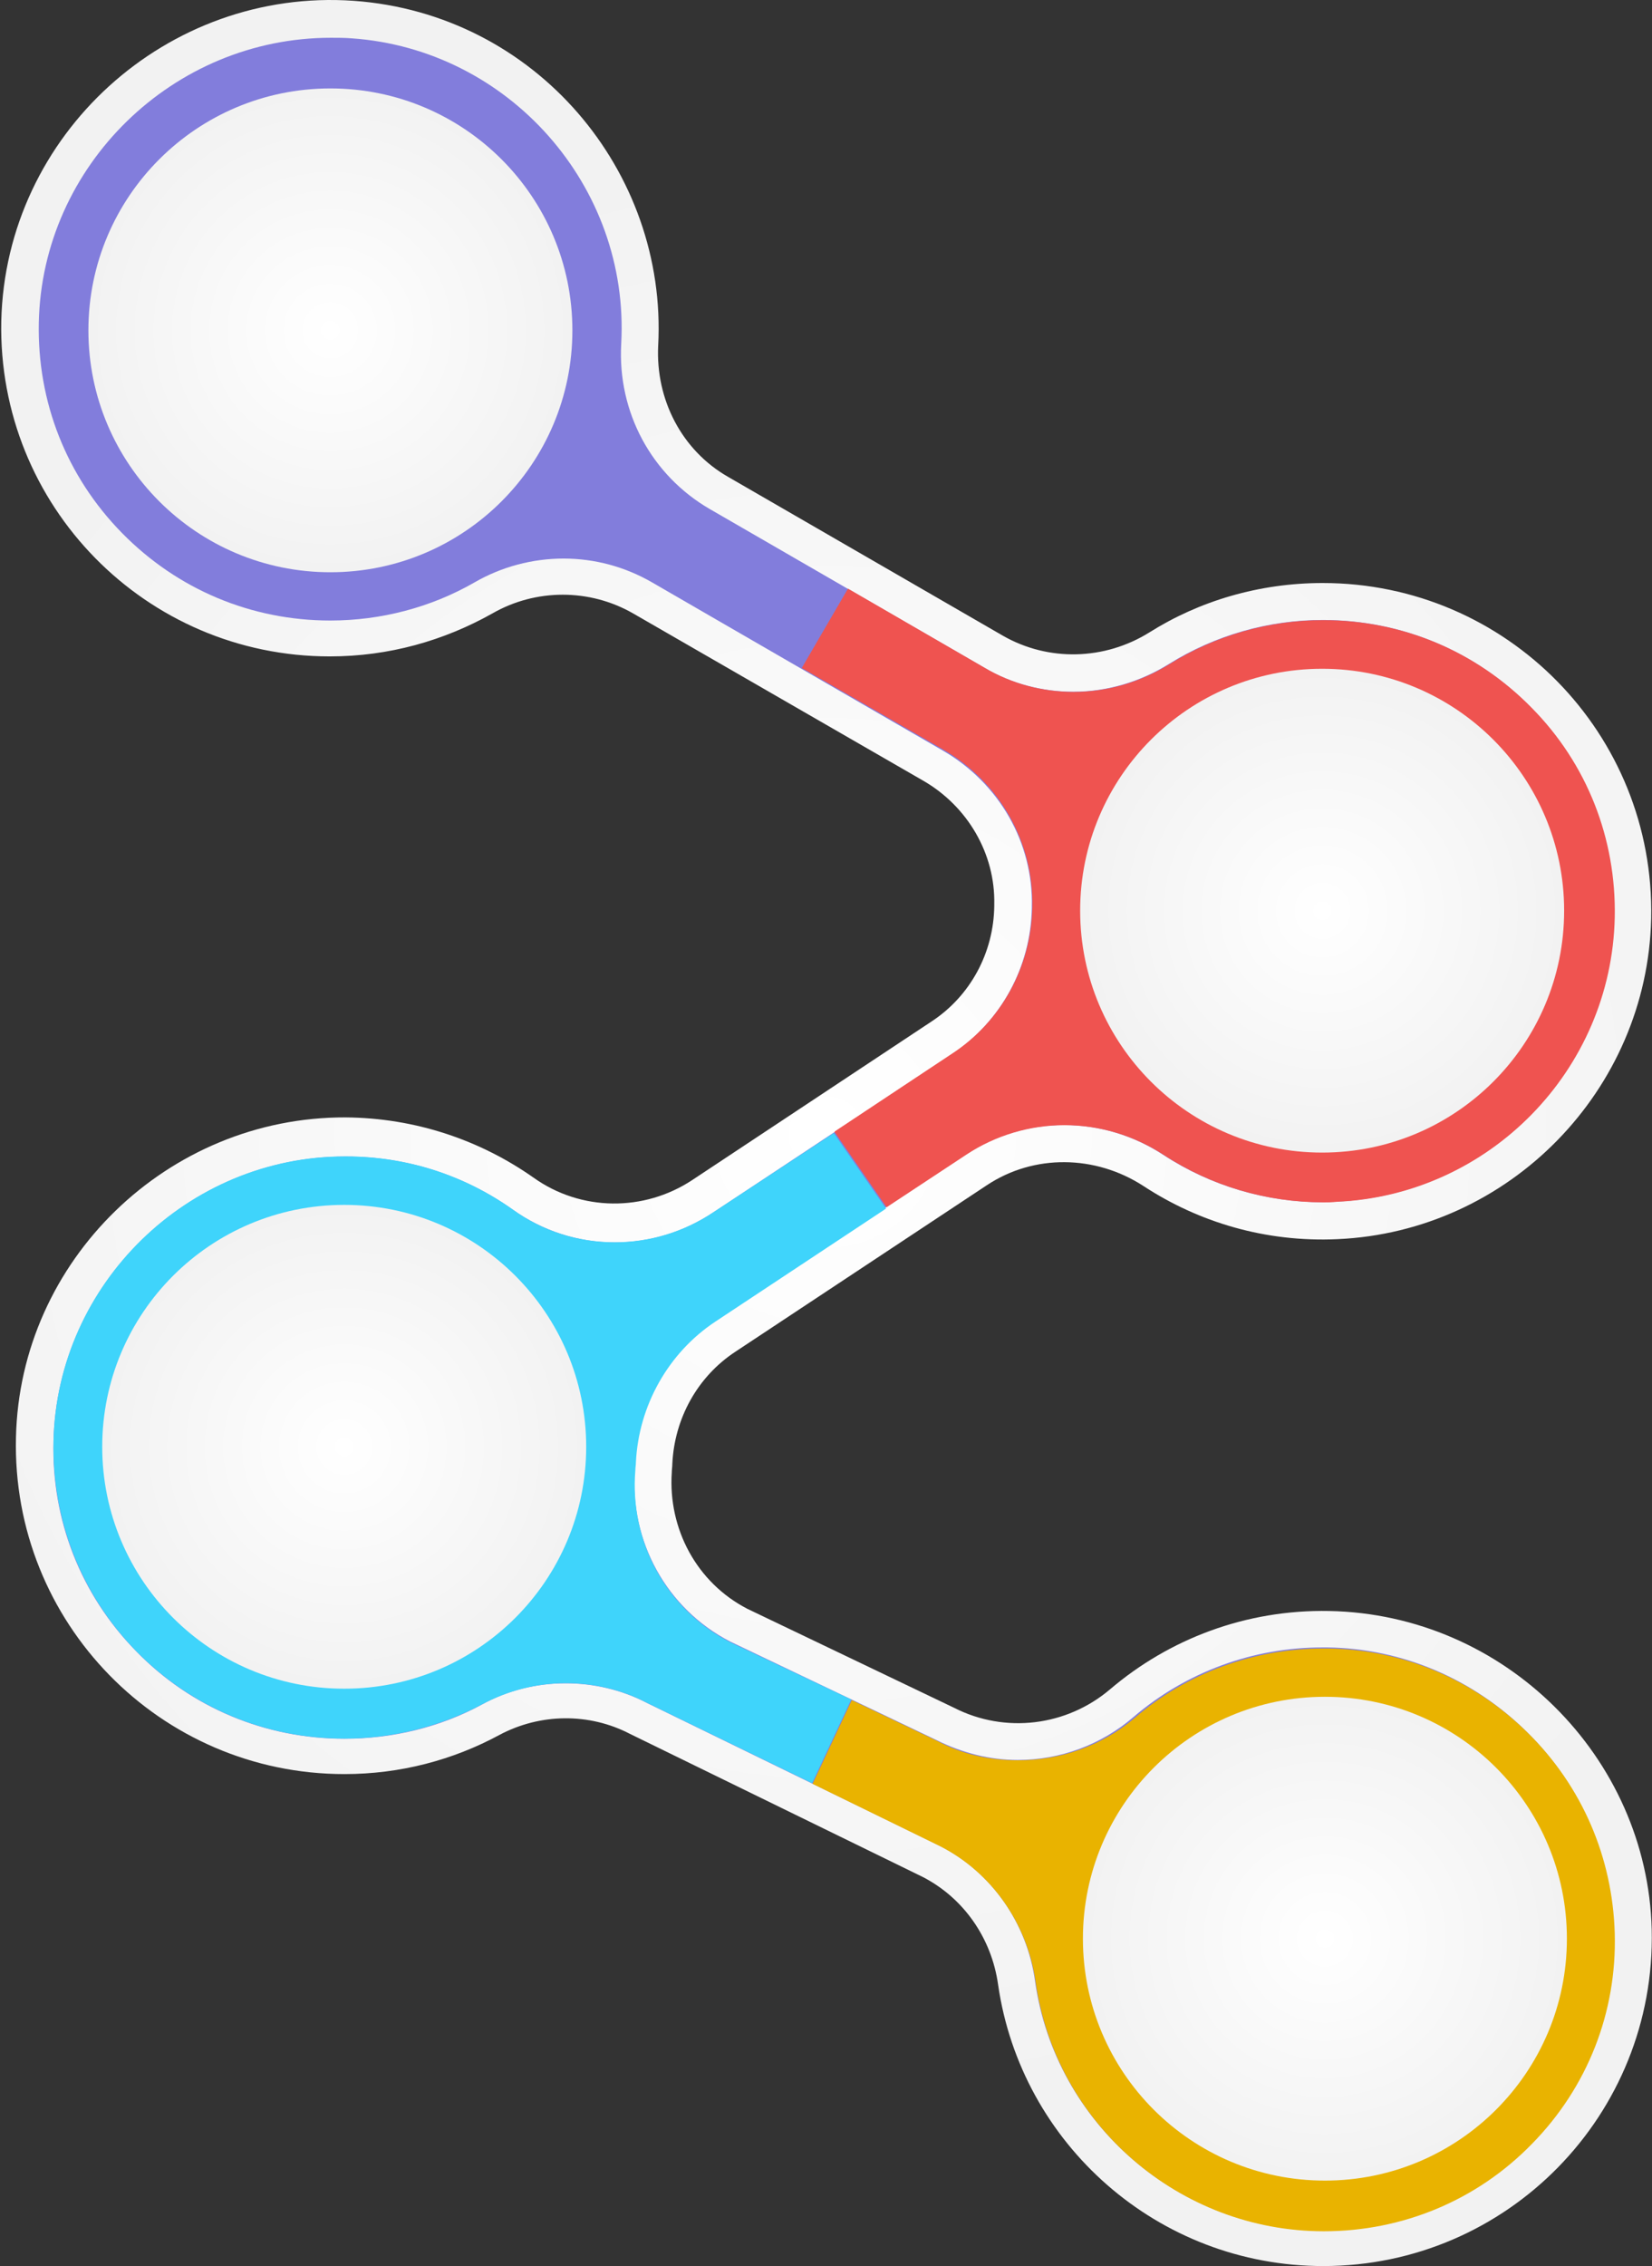 <svg width="598" height="820" viewBox="0 0 598 820" fill="none" xmlns="http://www.w3.org/2000/svg">
<rect x="0" y="0" width="598" height="820" fill="#333333" stroke="none"/>
<path d="M481.167 582.959C450.853 582.369 423.097 593.189 401.838 611.286C386.09 624.663 363.846 627.417 345.342 617.975L270.54 582.173C252.233 572.73 241.8 553.256 243.178 532.797C243.178 531.814 243.374 530.83 243.374 529.65C244.162 513.323 252.43 498.176 266.209 489.127L357.153 428.932C374.279 417.523 396.523 417.916 413.845 429.129C433.924 442.309 458.136 449.587 484.12 448.407C546.324 445.653 596.324 394.507 597.702 332.346C599.08 265.463 545.34 210.973 478.805 210.973C455.774 210.973 434.121 217.465 416.011 228.874C399.869 238.906 379.594 239.497 363.058 230.054L263.65 172.614C246.721 162.975 237.272 144.484 238.256 125.009C241.603 62.06 193.966 5.013 128.021 0.292C60.502 -4.429 2.038 48.684 0.463 116.157C-0.915 183.04 52.825 237.529 119.36 237.529C140.816 237.529 160.698 231.825 178.218 221.989C193.965 212.94 213.454 212.94 229.201 221.989L334.318 282.577C350.263 291.822 360.302 308.937 359.909 327.231C359.909 327.428 359.909 327.624 359.909 327.821C359.712 344.739 351.247 360.476 337.074 369.721L250.658 426.965C233.138 438.571 210.304 438.375 193.178 426.178C173.887 412.605 150.462 404.54 125.069 404.343C60.699 404.146 7.156 456.079 5.778 520.208C4.204 587.09 57.943 641.974 124.675 641.974C144.95 641.974 164.045 636.859 180.777 627.81C195.54 619.942 213.257 619.745 228.02 627.417L333.925 679.153C348.885 686.825 358.925 701.381 361.287 718.102C369.554 775.739 419.16 820 479.002 820C545.537 820 599.473 765.313 597.899 698.234C596.324 635.679 544.553 584.14 481.167 582.959Z" fill="url(#paint0_radial)"/>
<path d="M479.002 807.213C426.837 807.213 381.956 768.461 374.672 716.922C371.719 695.676 358.727 677.382 340.224 667.94L234.122 616.204C225.067 611.483 214.831 609.122 204.792 609.122C194.162 609.122 183.729 611.68 174.477 616.794C159.32 625.056 141.997 629.187 124.675 629.187C96.132 629.187 69.163 617.974 49.282 597.516C29.203 577.058 18.573 549.911 19.361 521.388C20.739 464.734 67.982 418.506 124.872 418.506H125.265C147.115 418.506 167.981 425.194 185.698 437.784C196.524 445.456 209.319 449.587 222.508 449.587C235.303 449.587 247.508 445.849 258.138 438.768L344.554 381.524C362.271 369.721 373.097 350.05 373.491 328.608V328.214C374.082 305.002 361.68 283.364 341.208 271.561L236.091 210.776C226.248 205.071 215.225 202.121 204.005 202.121C192.784 202.121 181.564 205.071 171.721 210.776C155.974 219.825 137.864 224.546 119.557 224.546C91.014 224.546 64.242 213.333 44.164 192.875C24.085 172.417 13.455 145.467 14.046 116.747C15.227 59.896 62.667 13.668 119.753 13.668C122.116 13.668 124.675 13.668 127.234 13.865C184.123 17.799 228.02 67.371 224.871 124.419C223.493 149.205 235.894 172.023 256.957 184.22L356.365 241.66C366.011 247.365 377.231 250.316 388.452 250.316C400.656 250.316 412.664 246.775 423.097 240.283C439.829 229.857 459.12 224.349 478.805 224.349C507.348 224.349 534.12 235.562 554.198 256.02C574.277 276.479 584.906 303.428 584.316 331.952C583.135 387.229 538.844 432.473 483.529 434.833C481.955 434.833 480.38 435.03 478.805 435.03C458.333 435.03 438.254 429.129 421.128 417.916C410.302 410.834 397.9 407.097 385.105 407.097C372.507 407.097 360.105 410.834 349.672 417.719L258.728 477.914C241.799 489.127 230.973 508.208 229.989 528.863C229.989 529.846 229.792 530.633 229.792 531.617C227.823 557.78 241.406 582.172 264.24 593.975L339.24 629.777C348.295 634.302 358.334 636.859 368.373 636.859C383.727 636.859 398.688 631.351 410.302 621.319C429.396 604.991 453.608 596.139 478.608 596.139C479.199 596.139 479.986 596.139 480.577 596.139C507.742 596.533 533.332 607.549 552.82 626.827C572.308 646.105 583.332 671.677 583.922 698.824C584.513 727.544 573.883 754.494 554.001 774.952C534.513 795.804 507.545 807.213 479.002 807.213Z" fill="#827DDC"/>
<path d="M553.214 627.22C533.726 607.942 508.135 596.926 480.97 596.533C480.38 596.533 479.592 596.533 479.002 596.533C454.002 596.533 429.593 605.385 410.695 621.712C398.885 631.745 383.854 637 368.5 637C358.46 637 348.491 634.892 339.633 630.171L308.334 615.221L294.161 645.515L340.421 668.137C358.924 677.579 371.916 696.07 374.869 717.118C382.152 768.658 427.034 807.41 479.199 807.41C507.742 807.41 534.71 796.198 554.592 775.739C574.67 755.281 585.3 728.134 584.513 699.611C583.725 672.071 572.702 646.498 553.214 627.22Z" fill="#E9B300"/>
<path d="M264.437 594.321C241.406 582.518 227.823 558.126 229.989 531.963C229.989 530.979 230.185 530.192 230.185 529.209C231.17 508.554 241.996 489.473 258.925 478.26L320.736 437.343L301.838 410L258.138 438.72C247.508 445.802 235.107 449.54 222.508 449.54C209.123 449.54 196.328 445.409 185.698 437.737C167.981 425.147 147.115 418.459 125.265 418.459H124.872C67.982 418.459 20.739 464.49 19.361 521.34C18.77 550.06 29.4 577.01 49.282 597.469C69.36 617.927 96.132 629.14 124.675 629.14C141.997 629.14 159.32 624.812 174.477 616.747C183.729 611.829 194.162 609.075 204.792 609.075C215.028 609.075 225.067 611.435 234.122 616.156L293.964 645.27L308.137 614.976L264.437 594.321Z" fill="#3FD4FB"/>
<path d="M349.87 417.779C360.303 410.894 372.704 407.157 385.302 407.157C398.098 407.157 410.499 410.894 421.326 417.976C438.452 429.189 458.53 435.09 479.002 435.09C480.577 435.09 482.152 435.09 483.727 434.894C539.041 432.533 583.332 387.289 584.513 332.012C585.104 303.489 574.474 276.342 554.395 256.08C534.317 235.622 507.545 224.409 479.002 224.409C459.317 224.409 440.026 229.917 423.294 240.343C412.861 246.835 400.853 250.376 388.649 250.376C377.428 250.376 366.208 247.425 356.563 241.72L306.957 213L290.225 241.72L341.405 271.227C361.877 283.03 374.082 304.669 373.688 327.881V328.275C373.295 349.716 362.468 369.584 344.752 381.191L302.036 409.517L320.933 436.861L349.87 417.779Z" fill="#EF5350"/>
<path d="M119.598 207.076C167.976 207.076 207.195 167.884 207.195 119.538C207.195 71.192 167.976 32 119.598 32C71.219 32 32 71.192 32 119.538C32 167.884 71.219 207.076 119.598 207.076Z" fill="url(#paint1_radial)"/>
<path d="M124.598 611.076C172.976 611.076 212.195 571.884 212.195 523.538C212.195 475.192 172.976 436 124.598 436C76.219 436 37 475.192 37 523.538C37 571.884 76.219 611.076 124.598 611.076Z" fill="url(#paint2_radial)"/>
<path d="M478.598 417.076C526.976 417.076 566.195 377.884 566.195 329.538C566.195 281.192 526.976 242 478.598 242C430.219 242 391 281.192 391 329.538C391 377.884 430.219 417.076 478.598 417.076Z" fill="url(#paint3_radial)"/>
<path d="M479.598 789.076C527.976 789.076 567.195 749.884 567.195 701.538C567.195 653.192 527.976 614 479.598 614C431.219 614 392 653.192 392 701.538C392 749.884 431.219 789.076 479.598 789.076Z" fill="url(#paint4_radial)"/>
<defs>
<radialGradient id="paint0_radial" cx="0" cy="0" r="1" gradientUnits="userSpaceOnUse" gradientTransform="translate(299.253 410.439) scale(358.913 358.668)">
<stop stop-color="white"/>
<stop offset="1" stop-color="#F2F2F2"/>
</radialGradient>
<radialGradient id="paint1_radial" cx="0" cy="0" r="1" gradientUnits="userSpaceOnUse" gradientTransform="translate(119.549 119.53) scale(87.559 87.499)">
<stop stop-color="white"/>
<stop offset="1" stop-color="#F2F2F2"/>
</radialGradient>
<radialGradient id="paint2_radial" cx="0" cy="0" r="1" gradientUnits="userSpaceOnUse" gradientTransform="translate(124.615 523.578) scale(87.559 87.499)">
<stop stop-color="white"/>
<stop offset="1" stop-color="#F2F2F2"/>
</radialGradient>
<radialGradient id="paint3_radial" cx="0" cy="0" r="1" gradientUnits="userSpaceOnUse" gradientTransform="translate(478.683 329.592) scale(87.559 87.499)">
<stop stop-color="white"/>
<stop offset="1" stop-color="#F2F2F2"/>
</radialGradient>
<radialGradient id="paint4_radial" cx="0" cy="0" r="1" gradientUnits="userSpaceOnUse" gradientTransform="translate(479.593 701.536) scale(87.559 87.499)">
<stop stop-color="white"/>
<stop offset="1" stop-color="#F2F2F2"/>
</radialGradient>
</defs>
</svg>

